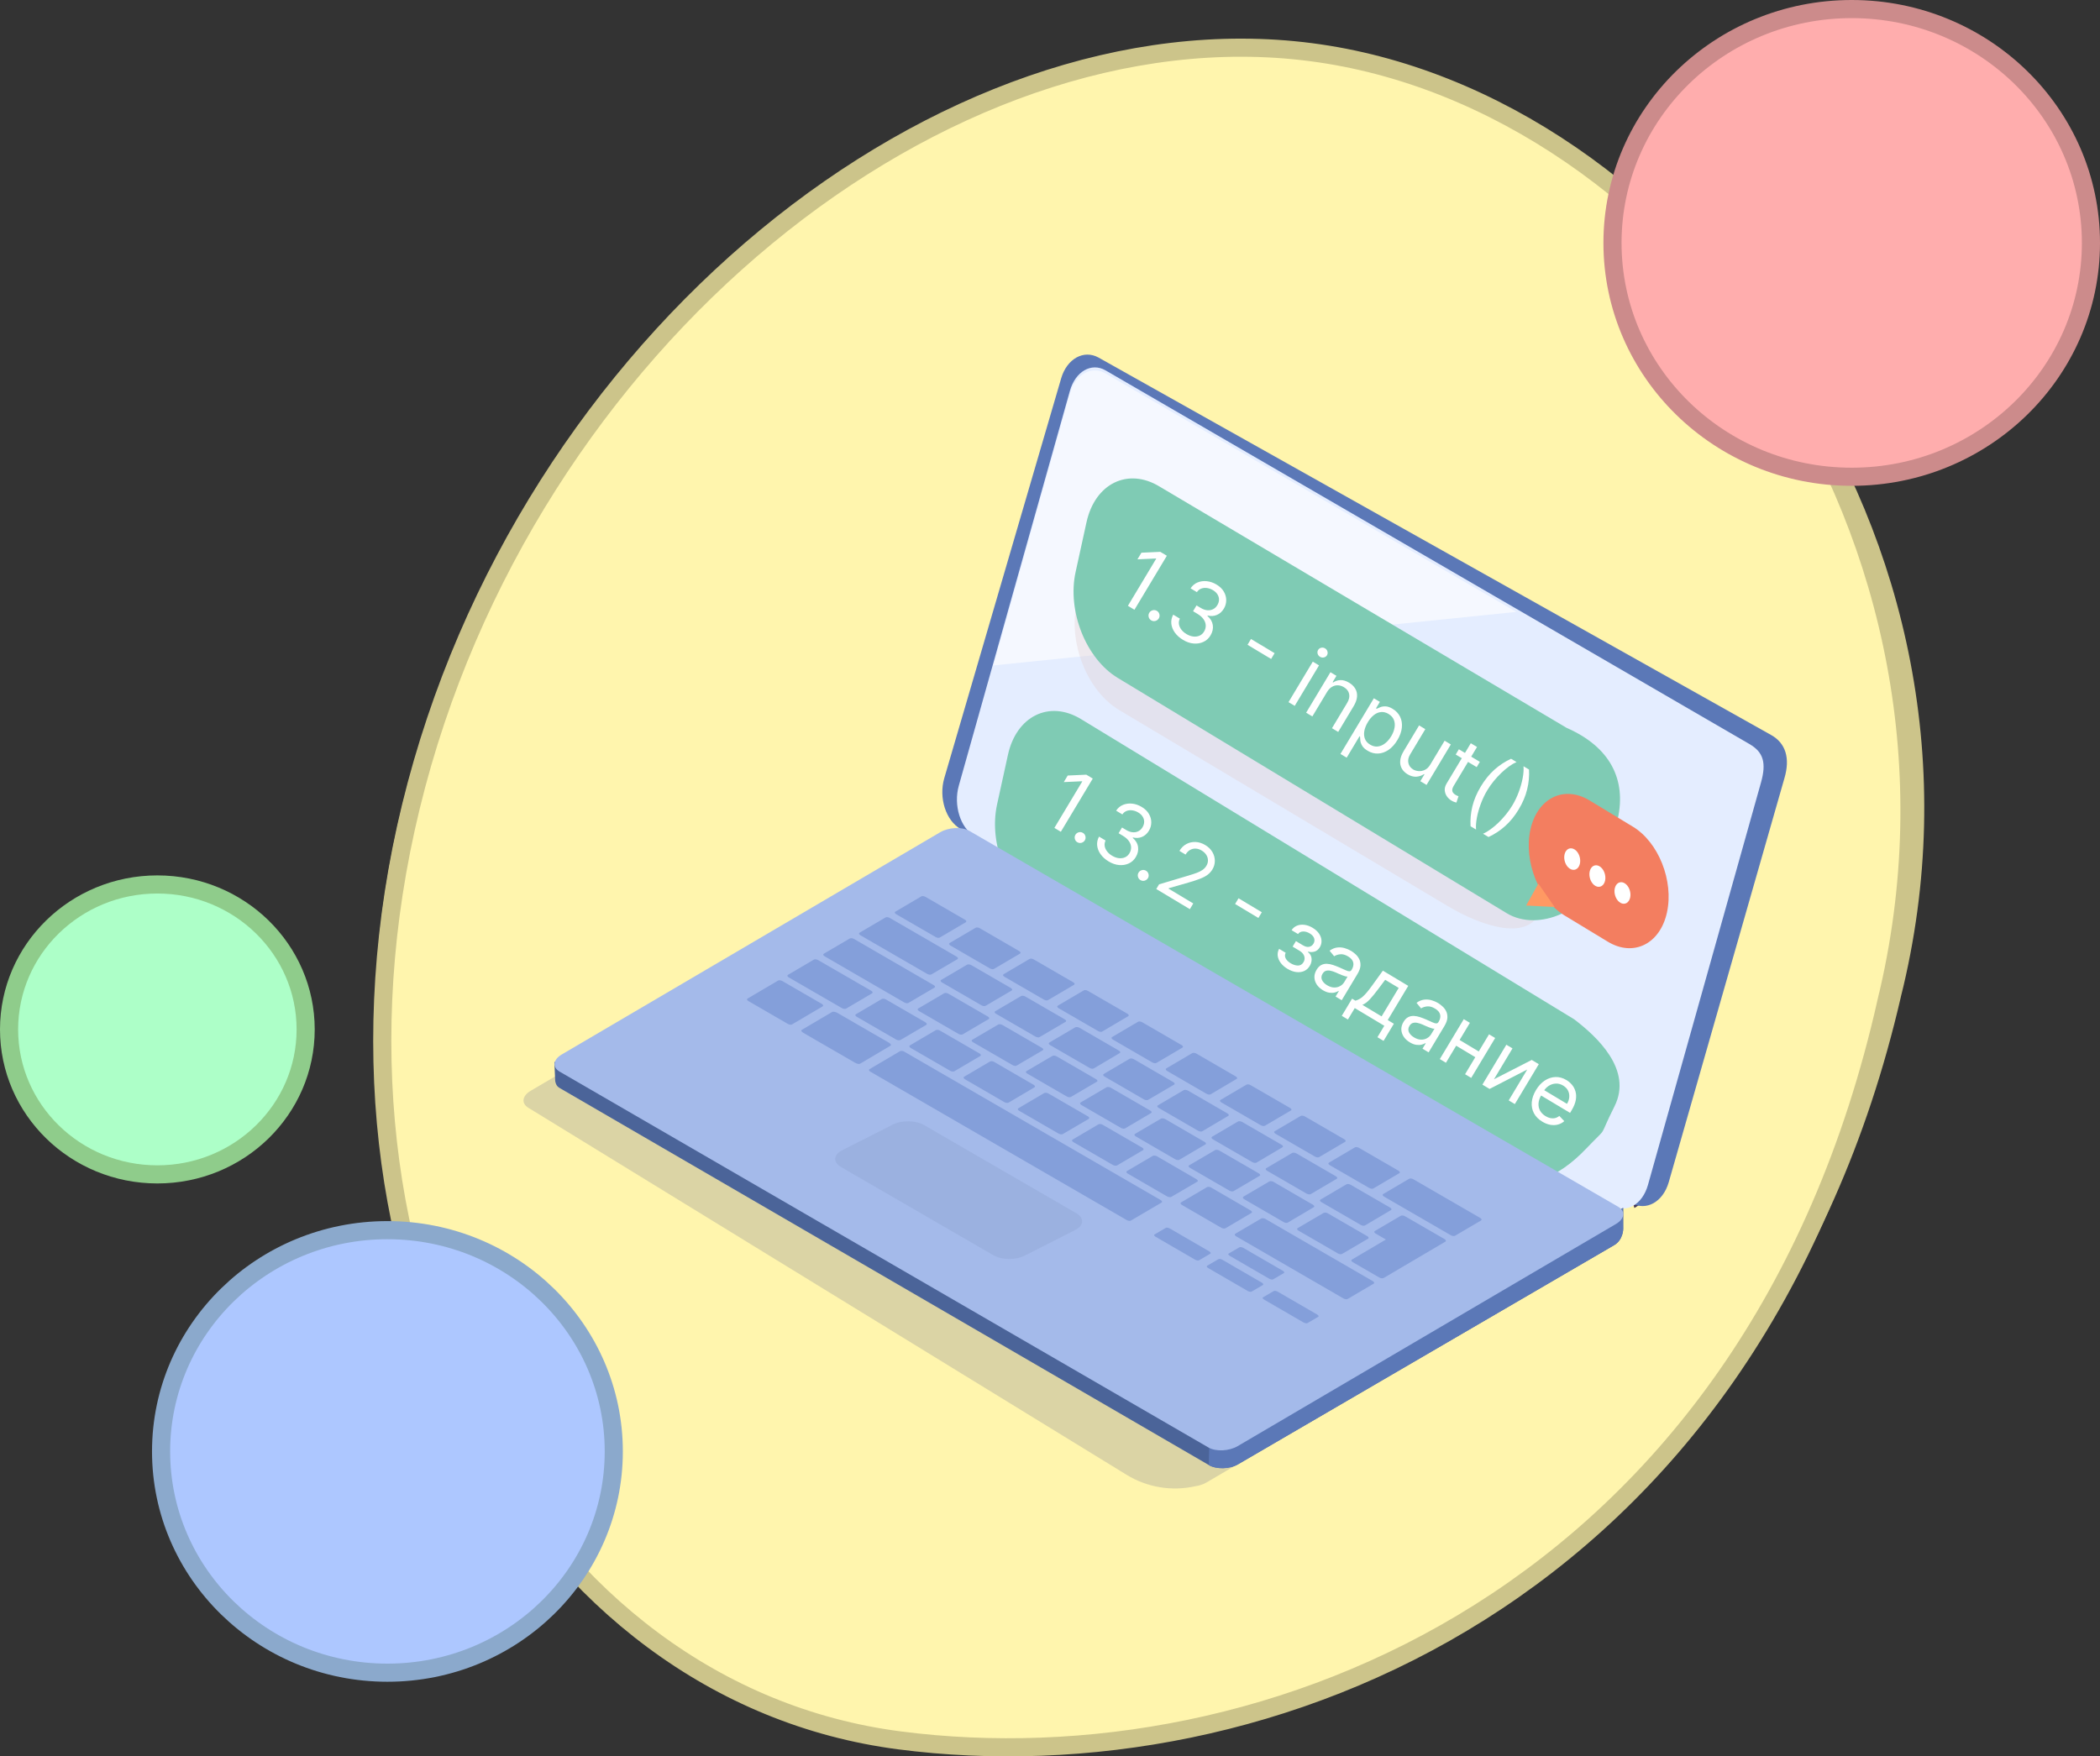 <svg version="1.1" xmlns="http://www.w3.org/2000/svg" xmlns:xlink="http://www.w3.org/1999/xlink" width="231.727" height="193.858" viewBox="0,0,231.727,193.858"><rect x="0" y="0" width="231.727" height="193.858" fill="#333333" stroke="none"/><g transform="translate(-124.136,-83.071)"><g data-paper-data="{&quot;isPaintingLayer&quot;:true}" fill-rule="nonzero" stroke-linecap="butt" stroke-linejoin="miter" stroke-miterlimit="10" stroke-dasharray="" stroke-dashoffset="0" style="mix-blend-mode: normal"><g><path d="M332.671,192.822c-14.817,64.116 -68.511,84.608 -108.89,79.507c-40.379,-5.101 -66.452,-50.353 -53.919,-100.541c12.533,-50.188 58.925,-86.308 99.304,-81.207c40.38,5.101 76.038,52.052 63.505,102.241z" fill="none" stroke="#ccc48a" stroke-width="2.5"/><path d="M332.291,193.649c-14.817,65.735 -68.511,86.745 -108.89,81.515c-40.379,-5.229 -66.452,-51.624 -53.919,-103.08c12.533,-51.456 58.925,-88.487 99.304,-83.257c40.38,5.23 76.037,53.366 63.505,104.822z" fill="#fff5ad" stroke="#ccc48a" stroke-width="2"/><path d="M354.863,109.882c0,14.255 -11.818,25.811 -26.397,25.811c-14.58,0 -26.398,-11.556 -26.398,-25.811c0,-14.255 11.818,-25.811 26.398,-25.811c14.579,0 26.397,11.556 26.397,25.811z" fill="#ffadad" stroke="#cc8b8b" stroke-width="2"/><path d="M157.864,196.692c0,8.837 -7.326,16 -16.364,16c-9.037,0 -16.364,-7.163 -16.364,-16c0,-8.836 7.326,-16 16.364,-16c9.037,0 16.364,7.164 16.364,16z" fill="#adffc8" stroke="#8fcc8b" stroke-width="2"/><path d="M191.864,243.27c0,13.488 -11.183,24.422 -24.977,24.422c-13.795,0 -24.977,-10.934 -24.977,-24.422c0,-13.488 11.183,-24.422 24.977,-24.422c13.795,0 24.977,10.934 24.977,24.422z" fill="#adc7ff" stroke="#8ba9cc" stroke-width="2"/><path d="M299.041,222.162l-41.753,24.525c-0.367,0.216 -0.799,0.357 -1.249,0.424c-2.603,0.585 -5.331,0.129 -7.602,-1.269l-65.971,-40.484c-0.83,-0.482 -0.731,-1.329 0.224,-1.891l41.753,-24.526c0.955,-0.562 2.408,-0.632 3.237,-0.15l71.586,41.48c0.829,0.481 0.721,1.338 -0.224,1.891z" fill="#989898" stroke="none" stroke-width="1" opacity="0.34"/><path d="M306.248,215.267l-1.762,1.133l-0.745,-2.53l2.695,-0.009zM243.786,124.279l1.763,-1.142l3.045,2.876l-3.779,0.609z" fill="#463757" stroke="none" stroke-width="1"/><path d="M304.151,215.858l-74.001,-41.282c-1.638,-0.909 -2.449,-3.442 -1.818,-5.612l12.898,-44.129c0.631,-2.17 2.494,-3.204 4.132,-2.295l74.196,41.648c1.638,0.909 2.127,2.585 1.486,4.764l-12.771,44.609c-0.631,2.18 -2.484,3.213 -4.122,2.295z" fill="#5b78b7" stroke="none" stroke-width="1"/><path d="M302.05,216.131c0,0 -53.021,-30.723 -63.506,-36.799c-3.451,-2 -6.881,-3.987 -6.881,-3.987c-1.558,-0.898 -2.33,-3.4 -1.73,-5.543l12.262,-43.588c0.6,-2.143 2.372,-3.164 3.93,-2.266l71.06,41.249c1.558,0.898 1.874,2.107 1.265,4.26l-12.47,44.407c-0.61,2.153 -2.372,3.174 -3.93,2.267z" fill="#e4edff" stroke="none" stroke-width="1"/><path d="M233.758,156.518l8.426,-29.972c0.6,-2.143 2.372,-3.164 3.929,-2.266l45.346,26.327z" fill-opacity="0.62" fill="#ffffff" stroke="none" stroke-width="1"/><path d="M302.154,220.56l-41.395,24.115c-0.955,0.562 -2.408,0.576 -3.238,0.095l-71.595,-41.592c-0.277,-0.157 -0.452,-0.352 -0.527,-0.808l-0.09,-2.104l0.635,0.258l4.509,-2.231l0.002,0.484l29.69,-17.362c0.946,-0.562 2.592,-0.632 3.421,-0.151l68.792,39.86l0.594,1.367l10.291,-6.105l0.007,2.318c0,0 0.014,1.276 -1.097,1.856z" fill="#4b6499" stroke="none" stroke-width="1"/><path d="M234.157,171.871l1.196,-5.46c0.933,-4.305 4.569,-6.095 8.063,-3.975l54.424,33.139c2.531,1.934 6.478,5.573 4.446,9.613c-1.946,3.871 -0.479,1.896 -3.161,4.701c-3.044,3.184 -6.569,4.762 -10.063,2.642l-50.257,-28.972c-3.503,-2.12 -5.59,-7.374 -4.648,-11.688z" fill="#7fcbb4" stroke="none" stroke-width="1"/><path d="M302.154,220.56l-41.395,24.134c-0.478,0.281 -1.075,0.422 -1.664,0.434c-0.588,0.011 -1.159,-0.108 -1.574,-0.349l1.096,-43.205l33.742,19.55l0.594,1.367l10.291,-6.105l0.007,2.318c0,0 0.014,1.276 -1.097,1.856z" fill="#5b78b7" stroke="none" stroke-width="1"/><path d="M302.469,218.156l-41.753,24.526c-0.955,0.562 -2.408,0.632 -3.238,0.15l-71.585,-41.48c-0.83,-0.481 -0.731,-1.329 0.224,-1.891l41.753,-24.525c0.954,-0.562 2.407,-0.632 3.237,-0.151l71.585,41.48c0.83,0.473 0.722,1.329 -0.223,1.891z" fill="#a4baea" stroke="none" stroke-width="1"/><path d="M227.844,186.547c-0.101,0.066 -0.313,0.039 -0.469,-0.054l-4.351,-2.518c-0.157,-0.092 -0.203,-0.213 -0.093,-0.279l2.865,-1.685c0.101,-0.065 0.312,-0.038 0.469,0.054l4.35,2.517c0.157,0.093 0.203,0.214 0.093,0.279zM232.9,194.081c-0.101,0.066 -0.313,0.039 -0.47,-0.054l-4.35,-2.518c-0.157,-0.092 -0.203,-0.213 -0.093,-0.279l2.865,-1.685c0.1,-0.057 0.312,-0.039 0.469,0.054l4.35,2.518c0.157,0.092 0.203,0.213 0.102,0.279zM230.364,197.237c-0.101,0.065 -0.312,0.038 -0.47,-0.055l-4.349,-2.517c-0.157,-0.093 -0.204,-0.214 -0.093,-0.279l2.873,-1.686c0.101,-0.056 0.313,-0.038 0.469,0.054l4.351,2.518c0.156,0.093 0.202,0.214 0.102,0.27zM223.486,197.864c-0.101,0.056 -0.312,0.038 -0.469,-0.054l-4.35,-2.518c-0.157,-0.093 -0.194,-0.213 -0.093,-0.27l2.864,-1.685c0.101,-0.057 0.312,-0.038 0.469,0.054l4.351,2.518c0.156,0.093 0.194,0.213 0.093,0.279zM211.54,196.136c-0.101,0.066 -0.313,0.039 -0.469,-0.054l-4.35,-2.518c-0.157,-0.092 -0.203,-0.213 -0.093,-0.279l3.369,-1.985c0.101,-0.056 0.313,-0.038 0.47,0.054l4.35,2.518c0.157,0.093 0.194,0.214 0.093,0.279zM219.042,200.477c-0.101,0.065 -0.35,0.01 -0.561,-0.11l-5.696,-3.295c-0.203,-0.121 -0.286,-0.269 -0.185,-0.326l3.369,-1.985c0.101,-0.056 0.358,-0.01 0.561,0.101l5.696,3.295c0.203,0.121 0.286,0.269 0.185,0.325zM256.445,222.175c-0.083,0.047 -0.285,0.019 -0.442,-0.073l-4.341,-2.518c-0.157,-0.093 -0.222,-0.204 -0.13,-0.26l1.249,-0.731c0.083,-0.046 0.285,-0.019 0.442,0.073l4.341,2.518c0.157,0.093 0.212,0.205 0.129,0.261zM262.25,225.629c-0.083,0.047 -0.285,0.02 -0.442,-0.073l-4.341,-2.517c-0.157,-0.093 -0.221,-0.204 -0.13,-0.26l1.249,-0.731c0.083,-0.047 0.285,-0.02 0.442,0.073l4.341,2.518c0.157,0.092 0.212,0.204 0.13,0.26zM268.406,229.109c-0.082,0.046 -0.275,0.01 -0.432,-0.074l-4.341,-2.517c-0.157,-0.093 -0.222,-0.205 -0.139,-0.251l1.203,-0.703c0.082,-0.047 0.276,-0.01 0.432,0.073l4.341,2.518c0.157,0.093 0.212,0.204 0.139,0.251zM264.618,224.28c-0.082,0.047 -0.276,0.01 -0.432,-0.073l-4.341,-2.518c-0.157,-0.093 -0.222,-0.204 -0.139,-0.251l1.202,-0.702c0.083,-0.047 0.276,-0.011 0.433,0.073l4.341,2.517c0.157,0.093 0.212,0.204 0.139,0.251zM248.931,217.787c-0.102,0.066 -0.313,0.039 -0.47,-0.054l-28.285,-16.376c-0.157,-0.092 -0.203,-0.213 -0.093,-0.279l3.369,-1.985c0.101,-0.056 0.322,-0.038 0.47,0.055l28.286,16.375c0.157,0.092 0.203,0.213 0.102,0.279z" fill="#849fda" stroke="none" stroke-width="1"/><path d="M218.257,199.391c-0.009,0 -0.028,0 -0.046,-0.009l-3.318,-1.926c-0.018,-0.009 -0.028,-0.018 -0.018,-0.028l0.211,-0.121c0.016,-0.001 0.032,0.002 0.046,0.009l3.318,1.925c0.018,0.01 0.028,0.019 0.018,0.028zM209.74,194.094h-0.028l-1.41,-0.815c-0.009,0 -0.009,-0.009 -0,-0.018l0.211,-0.122h0.028l1.41,0.814c0.009,0 0.009,0.01 0,0.019zM229.448,201.308c-0.101,0.057 -0.313,0.039 -0.47,-0.054l-4.35,-2.518c-0.156,-0.092 -0.203,-0.213 -0.092,-0.279l2.864,-1.685c0.101,-0.056 0.322,-0.038 0.469,0.054l4.35,2.518c0.157,0.093 0.203,0.213 0.093,0.279zM235.431,204.77c-0.101,0.056 -0.313,0.038 -0.469,-0.055l-4.341,-2.517c-0.157,-0.093 -0.203,-0.214 -0.103,-0.279l2.865,-1.686c0.101,-0.056 0.322,-0.039 0.469,0.054l4.341,2.518c0.157,0.093 0.194,0.214 0.093,0.279zM241.412,208.242c-0.101,0.056 -0.313,0.038 -0.469,-0.054l-4.351,-2.518c-0.156,-0.093 -0.193,-0.214 -0.093,-0.27l2.865,-1.685c0.101,-0.056 0.312,-0.039 0.469,0.054l4.35,2.518c0.157,0.092 0.194,0.213 0.093,0.279zM247.401,211.703c-0.101,0.056 -0.312,0.038 -0.469,-0.054l-4.35,-2.518c-0.157,-0.093 -0.204,-0.213 -0.093,-0.279l2.864,-1.686c0.101,-0.056 0.313,-0.038 0.469,0.055l4.351,2.517c0.156,0.093 0.194,0.214 0.093,0.279zM253.385,215.174c-0.102,0.056 -0.313,0.039 -0.47,-0.054l-4.341,-2.518c-0.157,-0.092 -0.194,-0.213 -0.093,-0.27l2.865,-1.685c0.1,-0.057 0.312,-0.038 0.469,0.054l4.341,2.518c0.157,0.093 0.203,0.213 0.102,0.279zM259.365,218.637c-0.101,0.056 -0.313,0.038 -0.469,-0.055l-4.341,-2.517c-0.157,-0.093 -0.204,-0.214 -0.094,-0.279l2.865,-1.686c0.101,-0.056 0.312,-0.039 0.469,0.054l4.341,2.518c0.157,0.092 0.203,0.213 0.093,0.279zM272.849,226.44c-0.101,0.056 -0.312,0.038 -0.469,-0.054l-11.843,-6.86c-0.157,-0.092 -0.203,-0.213 -0.093,-0.279l2.864,-1.685c0.101,-0.056 0.312,-0.038 0.47,0.054l11.843,6.859c0.156,0.093 0.203,0.214 0.093,0.279zM236.327,200.679c-0.101,0.066 -0.312,0.039 -0.469,-0.054l-4.35,-2.518c-0.157,-0.092 -0.204,-0.213 -0.093,-0.27l2.873,-1.685c0.101,-0.056 0.313,-0.038 0.47,0.054l4.35,2.518c0.156,0.093 0.194,0.213 0.093,0.27zM242.31,204.142c-0.101,0.066 -0.313,0.039 -0.469,-0.054l-4.351,-2.518c-0.156,-0.092 -0.203,-0.213 -0.093,-0.27l2.874,-1.685c0.101,-0.056 0.312,-0.038 0.469,0.054l4.35,2.518c0.157,0.093 0.194,0.214 0.093,0.27zM248.291,207.613c-0.101,0.065 -0.313,0.038 -0.47,-0.055l-4.35,-2.517c-0.156,-0.093 -0.203,-0.214 -0.102,-0.279l2.874,-1.686c0.101,-0.056 0.322,-0.038 0.469,0.054l4.35,2.518c0.157,0.093 0.203,0.214 0.102,0.27zM254.28,211.076c-0.1,0.065 -0.312,0.038 -0.469,-0.055l-4.341,-2.517c-0.157,-0.093 -0.203,-0.214 -0.093,-0.279l2.873,-1.686c0.102,-0.056 0.313,-0.038 0.47,0.054l4.341,2.518c0.157,0.093 0.203,0.214 0.093,0.27zM260.262,214.537c-0.101,0.065 -0.313,0.038 -0.47,-0.054l-4.35,-2.518c-0.157,-0.093 -0.203,-0.214 -0.093,-0.27l2.874,-1.686c0.101,-0.056 0.312,-0.038 0.469,0.055l4.35,2.517c0.157,0.093 0.203,0.214 0.093,0.27zM266.245,218.008c-0.101,0.066 -0.313,0.039 -0.47,-0.054l-4.341,-2.518c-0.156,-0.093 -0.203,-0.214 -0.102,-0.279l2.874,-1.686c0.101,-0.056 0.312,-0.038 0.469,0.055l4.341,2.517c0.157,0.093 0.194,0.214 0.093,0.27zM272.235,221.47c-0.101,0.066 -0.313,0.038 -0.469,-0.054l-4.351,-2.518c-0.156,-0.093 -0.203,-0.213 -0.093,-0.27l2.874,-1.685c0.101,-0.056 0.313,-0.038 0.469,0.054l4.35,2.518c0.157,0.093 0.194,0.213 0.093,0.27zM238.857,197.534c-0.101,0.065 -0.313,0.038 -0.47,-0.054l-4.35,-2.518c-0.157,-0.093 -0.194,-0.214 -0.093,-0.27l2.865,-1.685c0.101,-0.057 0.312,-0.039 0.469,0.054l4.35,2.518c0.157,0.092 0.203,0.213 0.102,0.269zM244.835,200.995c-0.101,0.066 -0.313,0.039 -0.469,-0.054l-4.351,-2.518c-0.156,-0.092 -0.202,-0.213 -0.092,-0.279l2.864,-1.686c0.101,-0.056 0.313,-0.038 0.469,0.055l4.351,2.518c0.156,0.092 0.193,0.213 0.092,0.27zM250.827,204.466c-0.101,0.066 -0.312,0.039 -0.469,-0.054l-4.341,-2.518c-0.157,-0.092 -0.194,-0.213 -0.093,-0.279l2.864,-1.685c0.101,-0.056 0.313,-0.039 0.469,0.054l4.342,2.518c0.156,0.093 0.202,0.213 0.102,0.279zM256.808,207.929c-0.101,0.065 -0.312,0.038 -0.469,-0.054l-4.35,-2.519c-0.157,-0.092 -0.203,-0.213 -0.093,-0.279l2.864,-1.685c0.101,-0.056 0.313,-0.038 0.469,0.054l4.351,2.518c0.156,0.093 0.193,0.213 0.093,0.27zM262.789,211.392c-0.101,0.065 -0.312,0.038 -0.469,-0.055l-4.35,-2.518c-0.157,-0.092 -0.203,-0.213 -0.093,-0.279l2.864,-1.685c0.101,-0.056 0.313,-0.038 0.469,0.054l4.351,2.518c0.156,0.092 0.194,0.214 0.093,0.27zM268.781,214.863c-0.101,0.066 -0.313,0.038 -0.479,-0.054l-4.35,-2.518c-0.157,-0.093 -0.203,-0.214 -0.093,-0.279l2.865,-1.686c0.1,-0.056 0.312,-0.038 0.469,0.054l4.35,2.519c0.157,0.092 0.203,0.213 0.102,0.279zM274.762,218.325c-0.1,0.065 -0.312,0.038 -0.469,-0.054l-4.35,-2.518c-0.157,-0.093 -0.203,-0.213 -0.093,-0.279l2.864,-1.686c0.101,-0.056 0.313,-0.038 0.47,0.055l4.35,2.517c0.157,0.093 0.194,0.214 0.093,0.27zM226.919,190.619c-0.1,0.066 -0.312,0.038 -0.469,-0.054l-7.373,-4.267c-0.157,-0.093 -0.203,-0.214 -0.093,-0.279l2.864,-1.686c0.101,-0.056 0.313,-0.039 0.47,0.054l7.373,4.268c0.157,0.092 0.203,0.213 0.102,0.279zM284.7,219.464c-0.1,0.065 -0.312,0.038 -0.469,-0.054l-7.373,-4.268c-0.157,-0.093 -0.203,-0.213 -0.093,-0.279l2.865,-1.685c0.1,-0.066 0.321,-0.039 0.469,0.054l7.373,4.267c0.157,0.093 0.203,0.214 0.093,0.279zM224.381,193.766c-0.101,0.065 -0.312,0.038 -0.469,-0.055l-8.783,-5.091c-0.157,-0.093 -0.203,-0.214 -0.093,-0.279l2.873,-1.686c0.101,-0.056 0.313,-0.038 0.469,0.054l8.784,5.092c0.157,0.092 0.203,0.213 0.102,0.27zM217.504,194.393c-0.101,0.056 -0.313,0.038 -0.469,-0.054l-5.862,-3.388c-0.157,-0.093 -0.203,-0.214 -0.093,-0.279l2.864,-1.686c0.101,-0.056 0.313,-0.038 0.47,0.054l5.862,3.388c0.157,0.093 0.203,0.214 0.093,0.279zM233.827,190.008c-0.1,0.066 -0.312,0.039 -0.469,-0.054l-4.341,-2.518c-0.157,-0.092 -0.203,-0.213 -0.093,-0.279l2.864,-1.685c0.101,-0.066 0.313,-0.039 0.47,0.054l4.341,2.518c0.157,0.092 0.203,0.213 0.093,0.279zM239.79,193.452c-0.101,0.065 -0.313,0.038 -0.469,-0.055l-4.35,-2.517c-0.158,-0.093 -0.204,-0.214 -0.094,-0.279l2.865,-1.686c0.101,-0.065 0.312,-0.038 0.469,0.054l4.35,2.518c0.157,0.093 0.203,0.214 0.093,0.279zM245.769,196.923c-0.101,0.066 -0.312,0.039 -0.469,-0.054l-4.35,-2.518c-0.157,-0.092 -0.204,-0.213 -0.093,-0.279l2.864,-1.685c0.101,-0.066 0.313,-0.039 0.469,0.054l4.351,2.518c0.156,0.092 0.194,0.213 0.093,0.269zM251.751,200.386c-0.101,0.065 -0.312,0.038 -0.469,-0.054l-4.341,-2.518c-0.157,-0.093 -0.203,-0.214 -0.093,-0.279l2.865,-1.686c0.1,-0.065 0.312,-0.038 0.469,0.055l4.341,2.517c0.156,0.093 0.203,0.214 0.092,0.279zM257.733,203.847c-0.101,0.066 -0.313,0.039 -0.47,-0.054l-4.341,-2.518c-0.156,-0.092 -0.203,-0.213 -0.093,-0.279l2.865,-1.686c0.101,-0.065 0.312,-0.038 0.469,0.055l4.341,2.518c0.157,0.092 0.194,0.213 0.093,0.27zM263.724,207.319c-0.101,0.066 -0.313,0.039 -0.47,-0.054l-4.35,-2.517c-0.157,-0.093 -0.194,-0.214 -0.093,-0.27l2.865,-1.686c0.1,-0.065 0.312,-0.038 0.469,0.055l4.35,2.517c0.157,0.093 0.203,0.214 0.093,0.27zM269.705,210.781c-0.101,0.065 -0.313,0.038 -0.469,-0.054l-4.351,-2.518c-0.156,-0.093 -0.203,-0.214 -0.093,-0.279l2.865,-1.686c0.101,-0.066 0.312,-0.038 0.469,0.054l4.35,2.518c0.157,0.093 0.203,0.214 0.093,0.279zM275.688,214.244c-0.101,0.065 -0.313,0.038 -0.47,-0.055l-4.35,-2.517c-0.156,-0.093 -0.194,-0.214 -0.093,-0.27l2.864,-1.686c0.102,-0.065 0.313,-0.038 0.47,0.055l4.35,2.517c0.157,0.093 0.194,0.214 0.093,0.27zM279.175,217.314c-0.073,-0.047 -0.156,-0.074 -0.257,-0.083c-0.093,-0.009 -0.166,0 -0.212,0.029l-2.864,1.685c-0.046,0.028 -0.074,0.075 -0.055,0.13c0.018,0.056 0.074,0.103 0.148,0.149l1.133,0.657l-3.764,2.22c-0.045,0.028 -0.064,0.074 -0.045,0.13c0.018,0.056 0.074,0.102 0.148,0.149l2.93,1.694c0.079,0.047 0.167,0.075 0.258,0.083c0.092,0.008 0.166,-0.001 0.221,-0.029l6.821,-4.018c0.046,-0.028 0.064,-0.074 0.046,-0.13c-0.019,-0.056 -0.075,-0.102 -0.148,-0.149z" fill="#849fda" stroke="none" stroke-width="1"/><path d="M216.728,192.981c-0.009,0 -0.028,0 -0.046,-0.009l-3.318,-1.926c-0.018,-0.009 -0.028,-0.018 -0.018,-0.027l0.211,-0.122c0.016,-0.001 0.032,0.002 0.046,0.009l3.318,1.925c0.018,0.01 0.028,0.019 0.018,0.028z" fill="#849fda" stroke="none" stroke-width="1"/><path d="M233.757,221.619l-16.812,-9.738c-0.903,-0.527 -0.851,-1.356 0.123,-1.853l5.602,-2.84c0.973,-0.497 2.51,-0.465 3.422,0.054l16.811,9.738c0.903,0.528 0.851,1.356 -0.123,1.853l-5.601,2.84c-0.974,0.497 -2.51,0.474 -3.422,-0.054z" fill="#9bb1e0" stroke="none" stroke-width="1"/><path d="M242.94,149.726l1.196,-5.46c0.933,-4.305 4.57,-6.095 8.063,-3.975l12.591,7.639c3.494,2.12 5.59,7.383 4.648,11.688l24.804,23.461c-0.933,4.304 -6.902,2.095 -10.396,-0.025l-36.258,-21.639c-3.493,-2.121 -5.581,-7.383 -4.648,-11.688z" fill="#e3cfcf" stroke="none" stroke-width="1" opacity="0.34"/><path d="M242.825,146.205l1.195,-5.46c0.933,-4.305 4.57,-6.095 8.063,-3.975l44.925,26.639c4.826,2.12 6.59,5.717 5.647,10.021l-2.195,5.793c-0.933,4.305 -6.57,6.762 -10.063,4.641l-42.924,-25.972c-3.503,-2.12 -5.591,-7.374 -4.648,-11.688z" fill="#7fcbb4" stroke="none" stroke-width="1"/><path d="M293.009,174.648c0.761,-3.494 3.709,-4.947 6.539,-3.225l4.765,2.889c2.839,1.713 4.528,5.981 3.767,9.466c-0.761,3.494 -3.709,4.947 -6.539,3.224l-4.765,-2.889c-2.83,-1.712 -4.528,-5.981 -3.767,-9.465z" fill="#f37e60" stroke="none" stroke-width="1"/><path d="M295.685,183.184l-3.142,-0.166l1.344,-2.423z" fill="#ff9963" stroke="none" stroke-width="1"/><path d="M302.342,181.855c-0.169,-0.646 0.064,-1.27 0.52,-1.393c0.457,-0.123 0.964,0.301 1.134,0.946c0.17,0.646 -0.063,1.27 -0.52,1.393c-0.456,0.123 -0.964,-0.301 -1.134,-0.946zM299.575,179.988c-0.17,-0.646 0.063,-1.269 0.52,-1.393c0.456,-0.123 0.964,0.3 1.133,0.946c0.17,0.646 -0.062,1.27 -0.519,1.393c-0.457,0.123 -0.965,-0.3 -1.134,-0.946zM296.788,177.332c-0.154,0.58 0.09,1.299 0.556,1.609c0.465,0.31 0.962,0.089 1.117,-0.491c0.154,-0.58 -0.09,-1.299 -0.555,-1.609c-0.465,-0.31 -0.963,-0.089 -1.118,0.491z" fill="#ffffff" stroke="none" stroke-width="1"/><path d="M252.893,144.413l-3.574,5.958l-0.722,-0.433l3.121,-5.202l-0.035,-0.021l-2.034,0.093l0.44,-0.733l2.083,-0.096zM251.165,151.542c-0.143,-0.086 -0.236,-0.211 -0.277,-0.376c-0.041,-0.165 -0.018,-0.319 0.068,-0.462c0.086,-0.144 0.211,-0.236 0.376,-0.277c0.164,-0.041 0.318,-0.019 0.462,0.067c0.143,0.086 0.236,0.211 0.277,0.376c0.041,0.165 0.018,0.319 -0.068,0.462c-0.057,0.095 -0.133,0.168 -0.23,0.218c-0.094,0.052 -0.195,0.078 -0.304,0.079c-0.105,0 -0.207,-0.029 -0.304,-0.087zM254.678,153.697c-0.384,-0.23 -0.687,-0.502 -0.908,-0.814c-0.22,-0.311 -0.348,-0.637 -0.383,-0.978c-0.033,-0.341 0.037,-0.673 0.208,-0.994l0.734,0.44c-0.1,0.201 -0.134,0.407 -0.101,0.616c0.034,0.207 0.122,0.406 0.265,0.594c0.143,0.189 0.328,0.351 0.557,0.489c0.256,0.154 0.51,0.245 0.761,0.275c0.252,0.029 0.481,-0.002 0.689,-0.093c0.208,-0.092 0.375,-0.242 0.501,-0.452c0.131,-0.219 0.193,-0.445 0.184,-0.677c-0.007,-0.234 -0.087,-0.461 -0.24,-0.682c-0.152,-0.221 -0.38,-0.422 -0.682,-0.603l-0.477,-0.286l0.383,-0.64l0.478,0.286c0.236,0.142 0.469,0.224 0.699,0.245c0.232,0.023 0.444,-0.013 0.638,-0.108c0.196,-0.093 0.357,-0.245 0.483,-0.455c0.121,-0.202 0.181,-0.404 0.182,-0.607c0,-0.203 -0.056,-0.395 -0.169,-0.576c-0.111,-0.18 -0.276,-0.336 -0.495,-0.467c-0.206,-0.123 -0.422,-0.202 -0.65,-0.236c-0.225,-0.035 -0.437,-0.015 -0.636,0.058c-0.198,0.071 -0.362,0.203 -0.49,0.395l-0.698,-0.419c0.199,-0.305 0.457,-0.522 0.774,-0.651c0.319,-0.131 0.66,-0.176 1.024,-0.137c0.366,0.04 0.721,0.163 1.064,0.369c0.369,0.221 0.64,0.485 0.814,0.793c0.176,0.306 0.262,0.622 0.258,0.95c-0.004,0.327 -0.09,0.632 -0.259,0.913c-0.201,0.336 -0.461,0.569 -0.78,0.7c-0.316,0.132 -0.652,0.153 -1.008,0.064l-0.027,0.047c0.339,0.288 0.536,0.624 0.593,1.009c0.058,0.383 -0.027,0.763 -0.254,1.142c-0.194,0.324 -0.457,0.562 -0.788,0.714c-0.328,0.151 -0.688,0.21 -1.079,0.176c-0.391,-0.034 -0.779,-0.167 -1.165,-0.399zM264.784,155.163l-0.384,0.64l-2.606,-1.564l0.384,-0.64zM266.318,160.569l2.68,-4.469l0.687,0.412l-2.681,4.469zM269.795,155.565c-0.133,-0.08 -0.221,-0.195 -0.264,-0.344c-0.04,-0.148 -0.022,-0.286 0.055,-0.414c0.077,-0.128 0.19,-0.209 0.34,-0.243c0.151,-0.033 0.294,-0.009 0.428,0.071c0.134,0.08 0.221,0.195 0.261,0.343c0.042,0.149 0.025,0.288 -0.052,0.416c-0.076,0.128 -0.191,0.208 -0.342,0.241c-0.15,0.034 -0.292,0.011 -0.426,-0.069zM270.562,159.459l-1.613,2.688l-0.686,-0.412l2.681,-4.469l0.663,0.398l-0.419,0.698l0.058,0.035c0.241,-0.164 0.51,-0.251 0.806,-0.261c0.297,-0.012 0.614,0.084 0.952,0.286c0.302,0.181 0.53,0.402 0.682,0.663c0.154,0.258 0.219,0.55 0.194,0.876c-0.022,0.324 -0.148,0.676 -0.376,1.056l-1.703,2.84l-0.687,-0.412l1.676,-2.793c0.21,-0.351 0.283,-0.679 0.218,-0.985c-0.063,-0.307 -0.254,-0.556 -0.572,-0.747c-0.22,-0.132 -0.444,-0.202 -0.674,-0.21c-0.227,-0.007 -0.445,0.05 -0.654,0.173c-0.208,0.123 -0.39,0.314 -0.546,0.574zM272.05,166.287l3.686,-6.145l0.664,0.398l-0.426,0.71l0.081,0.049c0.097,-0.047 0.226,-0.104 0.388,-0.171c0.164,-0.068 0.359,-0.098 0.585,-0.092c0.229,0.005 0.489,0.095 0.78,0.27c0.376,0.226 0.651,0.519 0.825,0.879c0.175,0.36 0.239,0.761 0.192,1.203c-0.046,0.442 -0.209,0.897 -0.491,1.367c-0.284,0.473 -0.611,0.835 -0.98,1.086c-0.368,0.249 -0.752,0.383 -1.151,0.402c-0.398,0.017 -0.783,-0.086 -1.155,-0.309c-0.287,-0.172 -0.489,-0.358 -0.604,-0.556c-0.115,-0.201 -0.182,-0.39 -0.202,-0.568c-0.018,-0.18 -0.028,-0.326 -0.03,-0.438l-0.058,-0.035l-1.417,2.362zM275.07,162.781c-0.203,0.338 -0.332,0.665 -0.388,0.982c-0.054,0.315 -0.03,0.603 0.072,0.862c0.104,0.258 0.294,0.469 0.57,0.634c0.287,0.172 0.572,0.24 0.854,0.204c0.286,-0.037 0.555,-0.155 0.807,-0.355c0.255,-0.201 0.477,-0.46 0.668,-0.778c0.189,-0.314 0.31,-0.626 0.364,-0.937c0.058,-0.311 0.034,-0.599 -0.072,-0.862c-0.102,-0.265 -0.299,-0.484 -0.59,-0.659c-0.279,-0.168 -0.556,-0.238 -0.831,-0.21c-0.274,0.026 -0.535,0.135 -0.783,0.329c-0.248,0.192 -0.471,0.455 -0.671,0.788zM281.959,167.468l1.585,-2.642l0.687,0.412l-2.681,4.469l-0.687,-0.412l0.454,-0.756l-0.047,-0.028c-0.24,0.164 -0.519,0.259 -0.836,0.286c-0.315,0.024 -0.642,-0.065 -0.979,-0.267c-0.279,-0.168 -0.491,-0.378 -0.635,-0.63c-0.143,-0.255 -0.202,-0.543 -0.177,-0.866c0.026,-0.325 0.153,-0.677 0.381,-1.057l1.704,-2.84l0.686,0.412l-1.675,2.793c-0.196,0.326 -0.26,0.64 -0.194,0.944c0.067,0.304 0.244,0.542 0.529,0.713c0.171,0.102 0.371,0.163 0.599,0.181c0.231,0.02 0.461,-0.025 0.689,-0.133c0.231,-0.107 0.43,-0.3 0.597,-0.58zM287.433,167.159l-0.349,0.582l-2.316,-1.389l0.349,-0.582zM286.433,165.104l0.687,0.412l-2.555,4.259c-0.117,0.194 -0.176,0.356 -0.178,0.487c0.001,0.13 0.037,0.238 0.106,0.325c0.073,0.086 0.159,0.159 0.26,0.219c0.076,0.045 0.14,0.079 0.193,0.1c0.055,0.019 0.098,0.035 0.131,0.046l-0.231,0.701c-0.057,-0.011 -0.132,-0.032 -0.226,-0.065c-0.095,-0.031 -0.207,-0.084 -0.335,-0.161c-0.194,-0.116 -0.359,-0.272 -0.495,-0.467c-0.134,-0.194 -0.211,-0.413 -0.231,-0.657c-0.018,-0.243 0.051,-0.494 0.207,-0.754zM287.536,169.88c0.44,-0.733 0.939,-1.35 1.498,-1.851c0.562,-0.502 1.176,-0.905 1.842,-1.21l0.605,0.363c-0.255,0.108 -0.528,0.266 -0.819,0.474c-0.288,0.207 -0.578,0.451 -0.87,0.732c-0.291,0.279 -0.57,0.581 -0.837,0.907c-0.264,0.327 -0.501,0.664 -0.709,1.011c-0.277,0.462 -0.513,0.957 -0.709,1.486c-0.196,0.529 -0.341,1.042 -0.434,1.54c-0.093,0.498 -0.123,0.931 -0.09,1.299l-0.605,-0.363c-0.045,-0.731 0.022,-1.461 0.198,-2.191c0.18,-0.731 0.49,-1.463 0.93,-2.196zM291.726,172.394c-0.439,0.733 -0.94,1.351 -1.502,1.852c-0.559,0.501 -1.172,0.904 -1.837,1.209l-0.605,-0.363c0.254,-0.108 0.526,-0.267 0.815,-0.476c0.29,-0.206 0.581,-0.449 0.872,-0.727c0.292,-0.281 0.571,-0.585 0.835,-0.911c0.268,-0.327 0.505,-0.664 0.712,-1.009c0.277,-0.462 0.514,-0.957 0.71,-1.486c0.196,-0.529 0.34,-1.042 0.433,-1.54c0.093,-0.498 0.123,-0.931 0.091,-1.299l0.605,0.363c0.044,0.731 -0.024,1.462 -0.204,2.192c-0.176,0.73 -0.485,1.462 -0.925,2.195z" fill="#ffffff" stroke="none" stroke-width="1"/><path d="M244.719,169.004l-3.523,5.873l-0.712,-0.427l3.076,-5.128l-0.034,-0.021l-2.005,0.092l0.433,-0.723l2.054,-0.094zM243.014,176.031c-0.142,-0.085 -0.233,-0.208 -0.273,-0.37c-0.041,-0.162 -0.019,-0.314 0.066,-0.455c0.085,-0.141 0.209,-0.233 0.371,-0.273c0.162,-0.041 0.314,-0.018 0.455,0.067c0.142,0.085 0.233,0.208 0.273,0.37c0.041,0.162 0.019,0.314 -0.066,0.455c-0.056,0.094 -0.132,0.165 -0.227,0.215c-0.093,0.051 -0.193,0.077 -0.3,0.077c-0.104,0 -0.204,-0.029 -0.299,-0.086zM246.476,178.155c-0.378,-0.227 -0.677,-0.495 -0.895,-0.802c-0.217,-0.307 -0.342,-0.628 -0.378,-0.964c-0.032,-0.337 0.037,-0.663 0.206,-0.98l0.723,0.434c-0.098,0.198 -0.131,0.401 -0.099,0.607c0.033,0.205 0.12,0.4 0.261,0.586c0.14,0.186 0.324,0.346 0.549,0.482c0.253,0.151 0.503,0.242 0.75,0.271c0.248,0.029 0.475,-0.002 0.68,-0.092c0.204,-0.09 0.369,-0.239 0.493,-0.445c0.129,-0.216 0.19,-0.438 0.182,-0.667c-0.008,-0.231 -0.087,-0.455 -0.237,-0.672c-0.15,-0.218 -0.374,-0.416 -0.673,-0.595l-0.47,-0.282l0.379,-0.631l0.47,0.282c0.233,0.14 0.463,0.221 0.689,0.242c0.229,0.023 0.438,-0.013 0.629,-0.106c0.194,-0.092 0.352,-0.241 0.476,-0.448c0.119,-0.199 0.179,-0.398 0.179,-0.598c0.001,-0.2 -0.055,-0.389 -0.166,-0.568c-0.109,-0.177 -0.272,-0.331 -0.488,-0.461c-0.203,-0.122 -0.416,-0.199 -0.641,-0.232c-0.221,-0.034 -0.43,-0.015 -0.627,0.057c-0.195,0.07 -0.356,0.2 -0.483,0.389l-0.688,-0.413c0.196,-0.301 0.451,-0.515 0.763,-0.642c0.314,-0.129 0.651,-0.174 1.01,-0.135c0.361,0.04 0.711,0.161 1.049,0.364c0.363,0.218 0.631,0.478 0.802,0.782c0.173,0.301 0.258,0.613 0.254,0.936c-0.004,0.323 -0.089,0.623 -0.255,0.9c-0.199,0.331 -0.455,0.561 -0.769,0.69c-0.312,0.13 -0.643,0.151 -0.993,0.063l-0.028,0.046c0.335,0.284 0.53,0.615 0.585,0.995c0.057,0.377 -0.026,0.752 -0.25,1.125c-0.191,0.319 -0.45,0.554 -0.777,0.704c-0.323,0.149 -0.678,0.207 -1.063,0.173c-0.385,-0.034 -0.768,-0.165 -1.149,-0.393zM249.978,180.209c-0.142,-0.085 -0.233,-0.208 -0.273,-0.37c-0.041,-0.162 -0.019,-0.314 0.066,-0.455c0.085,-0.141 0.209,-0.232 0.371,-0.273c0.162,-0.041 0.314,-0.018 0.455,0.067c0.142,0.085 0.233,0.208 0.273,0.37c0.041,0.162 0.018,0.314 -0.066,0.455c-0.057,0.094 -0.132,0.165 -0.227,0.215c-0.093,0.051 -0.193,0.077 -0.3,0.077c-0.104,0 -0.204,-0.029 -0.299,-0.086zM251.725,181.195l0.31,-0.516l3.212,-0.959c0.377,-0.112 0.694,-0.216 0.951,-0.311c0.258,-0.097 0.472,-0.206 0.64,-0.326c0.171,-0.121 0.311,-0.271 0.419,-0.451c0.123,-0.206 0.181,-0.415 0.172,-0.626c-0.007,-0.209 -0.071,-0.406 -0.191,-0.591c-0.121,-0.184 -0.288,-0.34 -0.5,-0.467c-0.226,-0.135 -0.451,-0.207 -0.675,-0.214c-0.221,-0.008 -0.428,0.044 -0.62,0.155c-0.189,0.112 -0.351,0.281 -0.485,0.504l-0.677,-0.406c0.206,-0.344 0.467,-0.599 0.782,-0.763c0.314,-0.165 0.652,-0.238 1.012,-0.219c0.363,0.02 0.715,0.132 1.058,0.338c0.344,0.206 0.605,0.462 0.784,0.767c0.178,0.305 0.269,0.626 0.272,0.963c0.003,0.337 -0.086,0.657 -0.267,0.959c-0.13,0.216 -0.296,0.404 -0.498,0.563c-0.199,0.159 -0.47,0.307 -0.813,0.445c-0.339,0.137 -0.786,0.285 -1.339,0.445l-2.165,0.62l-0.028,0.046l2.73,1.638l-0.378,0.631zM263.373,183.76l-0.379,0.631l-2.569,-1.542l0.378,-0.631zM265.283,187.799l0.723,0.433c-0.104,0.208 -0.105,0.413 -0.003,0.615c0.105,0.203 0.29,0.384 0.556,0.544c0.271,0.163 0.537,0.246 0.796,0.251c0.261,0.003 0.467,-0.12 0.617,-0.371c0.088,-0.147 0.129,-0.297 0.121,-0.449c-0.006,-0.155 -0.056,-0.302 -0.152,-0.443c-0.095,-0.14 -0.232,-0.264 -0.412,-0.372l-0.757,-0.454l0.365,-0.608l0.757,0.454c0.269,0.162 0.505,0.22 0.706,0.175c0.204,-0.045 0.36,-0.159 0.471,-0.342c0.118,-0.197 0.143,-0.397 0.074,-0.599c-0.067,-0.204 -0.229,-0.383 -0.485,-0.537c-0.258,-0.155 -0.508,-0.225 -0.75,-0.212c-0.241,0.011 -0.421,0.105 -0.54,0.281l-0.711,-0.427c0.15,-0.232 0.348,-0.398 0.595,-0.497c0.248,-0.101 0.521,-0.132 0.82,-0.093c0.3,0.037 0.603,0.147 0.909,0.331c0.31,0.186 0.546,0.401 0.708,0.647c0.165,0.245 0.254,0.497 0.267,0.757c0.016,0.259 -0.045,0.505 -0.185,0.739c-0.15,0.248 -0.34,0.407 -0.571,0.476c-0.231,0.07 -0.472,0.074 -0.721,0.012l-0.028,0.046c0.16,0.112 0.272,0.252 0.337,0.421c0.068,0.168 0.091,0.349 0.068,0.543c-0.022,0.193 -0.088,0.381 -0.198,0.564c-0.161,0.268 -0.372,0.458 -0.635,0.571c-0.261,0.111 -0.55,0.146 -0.866,0.104c-0.315,-0.043 -0.632,-0.161 -0.954,-0.353c-0.311,-0.187 -0.56,-0.406 -0.746,-0.655c-0.185,-0.251 -0.295,-0.511 -0.331,-0.78c-0.034,-0.269 0.018,-0.527 0.155,-0.772zM270.108,192.363c-0.279,-0.168 -0.501,-0.372 -0.666,-0.614c-0.163,-0.243 -0.251,-0.506 -0.265,-0.787c-0.012,-0.283 0.068,-0.568 0.24,-0.854c0.151,-0.253 0.324,-0.427 0.517,-0.525c0.195,-0.099 0.402,-0.143 0.623,-0.133c0.22,0.01 0.444,0.053 0.671,0.129c0.23,0.076 0.455,0.162 0.676,0.258c0.288,0.126 0.521,0.23 0.697,0.313c0.18,0.082 0.321,0.124 0.424,0.126c0.105,0.003 0.19,-0.05 0.255,-0.159l0.014,-0.023c0.17,-0.283 0.224,-0.55 0.164,-0.799c-0.059,-0.249 -0.245,-0.467 -0.556,-0.654c-0.323,-0.193 -0.619,-0.275 -0.888,-0.243c-0.268,0.031 -0.488,0.105 -0.658,0.221l-0.505,-0.615c0.275,-0.199 0.553,-0.316 0.834,-0.35c0.283,-0.035 0.557,-0.014 0.82,0.063c0.266,0.076 0.51,0.181 0.732,0.314c0.141,0.085 0.293,0.2 0.456,0.344c0.166,0.144 0.304,0.319 0.414,0.526c0.112,0.207 0.163,0.45 0.153,0.727c-0.01,0.277 -0.12,0.591 -0.33,0.941l-1.741,2.902l-0.677,-0.406l0.358,-0.597l-0.035,-0.02c-0.103,0.068 -0.241,0.124 -0.413,0.169c-0.173,0.045 -0.371,0.052 -0.594,0.022c-0.224,-0.031 -0.464,-0.122 -0.72,-0.276zM270.577,191.817c0.267,0.16 0.525,0.243 0.771,0.248c0.249,0.006 0.47,-0.046 0.663,-0.156c0.196,-0.109 0.348,-0.255 0.458,-0.439l0.372,-0.619c-0.049,0.017 -0.131,0.011 -0.246,-0.019c-0.112,-0.031 -0.237,-0.073 -0.376,-0.128c-0.135,-0.055 -0.267,-0.111 -0.395,-0.167c-0.125,-0.056 -0.226,-0.102 -0.304,-0.136c-0.19,-0.082 -0.377,-0.144 -0.561,-0.184c-0.181,-0.041 -0.348,-0.039 -0.503,0.006c-0.151,0.045 -0.279,0.153 -0.382,0.325c-0.141,0.235 -0.161,0.465 -0.059,0.69c0.105,0.224 0.292,0.417 0.562,0.579zM272.197,195.192l1.135,-1.893l0.367,0.22c0.146,-0.04 0.284,-0.095 0.415,-0.165c0.13,-0.07 0.264,-0.165 0.401,-0.285c0.141,-0.122 0.293,-0.28 0.457,-0.475c0.165,-0.198 0.353,-0.442 0.565,-0.734l1.195,-1.654l2.799,1.679l-2.264,3.774l0.677,0.406l-1.136,1.893l-0.677,-0.406l0.757,-1.262l-3.258,-1.954l-0.757,1.262zM274.469,193.981l2.122,1.273l1.886,-3.143l-1.492,-0.895l-0.782,1.044c-0.324,0.432 -0.625,0.799 -0.902,1.101c-0.277,0.302 -0.555,0.508 -0.832,0.62zM279.699,198.117c-0.279,-0.167 -0.501,-0.372 -0.666,-0.614c-0.163,-0.243 -0.251,-0.506 -0.265,-0.787c-0.012,-0.283 0.068,-0.567 0.24,-0.854c0.151,-0.253 0.324,-0.427 0.517,-0.524c0.195,-0.099 0.402,-0.144 0.623,-0.134c0.22,0.01 0.444,0.053 0.671,0.129c0.23,0.076 0.455,0.162 0.676,0.258c0.288,0.126 0.521,0.23 0.697,0.313c0.18,0.082 0.321,0.124 0.424,0.126c0.105,0.003 0.19,-0.05 0.255,-0.159l0.014,-0.023c0.17,-0.283 0.224,-0.549 0.164,-0.799c-0.059,-0.249 -0.245,-0.466 -0.556,-0.653c-0.323,-0.194 -0.619,-0.275 -0.887,-0.244c-0.269,0.031 -0.489,0.105 -0.659,0.221l-0.505,-0.615c0.275,-0.199 0.553,-0.315 0.834,-0.35c0.283,-0.035 0.557,-0.014 0.82,0.063c0.266,0.077 0.51,0.181 0.732,0.314c0.141,0.085 0.293,0.2 0.456,0.344c0.166,0.144 0.304,0.319 0.414,0.526c0.112,0.207 0.163,0.45 0.153,0.727c-0.01,0.277 -0.12,0.591 -0.33,0.941l-1.741,2.902l-0.677,-0.406l0.358,-0.597l-0.035,-0.02c-0.103,0.068 -0.241,0.124 -0.413,0.169c-0.173,0.045 -0.371,0.052 -0.594,0.022c-0.224,-0.03 -0.464,-0.122 -0.72,-0.276zM280.166,197.571c0.267,0.161 0.525,0.243 0.771,0.248c0.249,0.006 0.47,-0.046 0.663,-0.156c0.196,-0.109 0.348,-0.255 0.458,-0.439l0.372,-0.619c-0.049,0.017 -0.131,0.011 -0.246,-0.019c-0.112,-0.031 -0.237,-0.073 -0.376,-0.128c-0.135,-0.055 -0.267,-0.111 -0.395,-0.167c-0.125,-0.056 -0.226,-0.102 -0.304,-0.136c-0.19,-0.082 -0.377,-0.144 -0.561,-0.184c-0.181,-0.041 -0.348,-0.038 -0.503,0.007c-0.151,0.044 -0.279,0.152 -0.382,0.324c-0.141,0.235 -0.161,0.465 -0.059,0.69c0.105,0.224 0.292,0.417 0.562,0.579zM287.469,199.221l-0.378,0.631l-2.432,-1.459l0.378,-0.631zM286.334,195.966l-2.642,4.405l-0.677,-0.406l2.643,-4.405zM289.122,197.638l-2.643,4.405l-0.677,-0.406l2.643,-4.405zM288.99,202.194l4.166,-2.134l0.78,0.468l-2.643,4.405l-0.676,-0.406l2.043,-3.407l-4.154,2.141l-0.792,-0.475l2.643,-4.405l0.677,0.406zM294.325,206.875c-0.425,-0.254 -0.735,-0.568 -0.93,-0.94c-0.192,-0.372 -0.27,-0.778 -0.233,-1.216c0.039,-0.439 0.194,-0.884 0.465,-1.335c0.271,-0.452 0.592,-0.8 0.963,-1.045c0.373,-0.247 0.767,-0.378 1.179,-0.393c0.415,-0.016 0.821,0.095 1.219,0.334c0.229,0.138 0.433,0.312 0.611,0.522c0.178,0.211 0.307,0.457 0.387,0.74c0.082,0.28 0.093,0.593 0.033,0.94c-0.06,0.346 -0.213,0.725 -0.459,1.136l-0.173,0.287l-3.395,-2.037l0.351,-0.585l2.707,1.624c0.149,-0.249 0.233,-0.5 0.25,-0.755c0.02,-0.254 -0.028,-0.491 -0.142,-0.713c-0.112,-0.221 -0.29,-0.404 -0.535,-0.551c-0.269,-0.162 -0.543,-0.235 -0.82,-0.219c-0.274,0.015 -0.527,0.097 -0.76,0.246c-0.232,0.149 -0.421,0.345 -0.567,0.588l-0.234,0.39c-0.2,0.333 -0.311,0.649 -0.335,0.949c-0.021,0.3 0.035,0.571 0.169,0.816c0.136,0.242 0.34,0.445 0.614,0.609c0.177,0.107 0.353,0.178 0.526,0.215c0.176,0.035 0.347,0.034 0.513,-0.004c0.168,-0.04 0.326,-0.12 0.475,-0.238l0.543,0.575c-0.201,0.181 -0.434,0.307 -0.697,0.377c-0.263,0.069 -0.542,0.079 -0.837,0.029c-0.294,-0.052 -0.59,-0.167 -0.888,-0.346z" fill="#ffffff" stroke="none" stroke-width="1"/></g></g></g></svg>